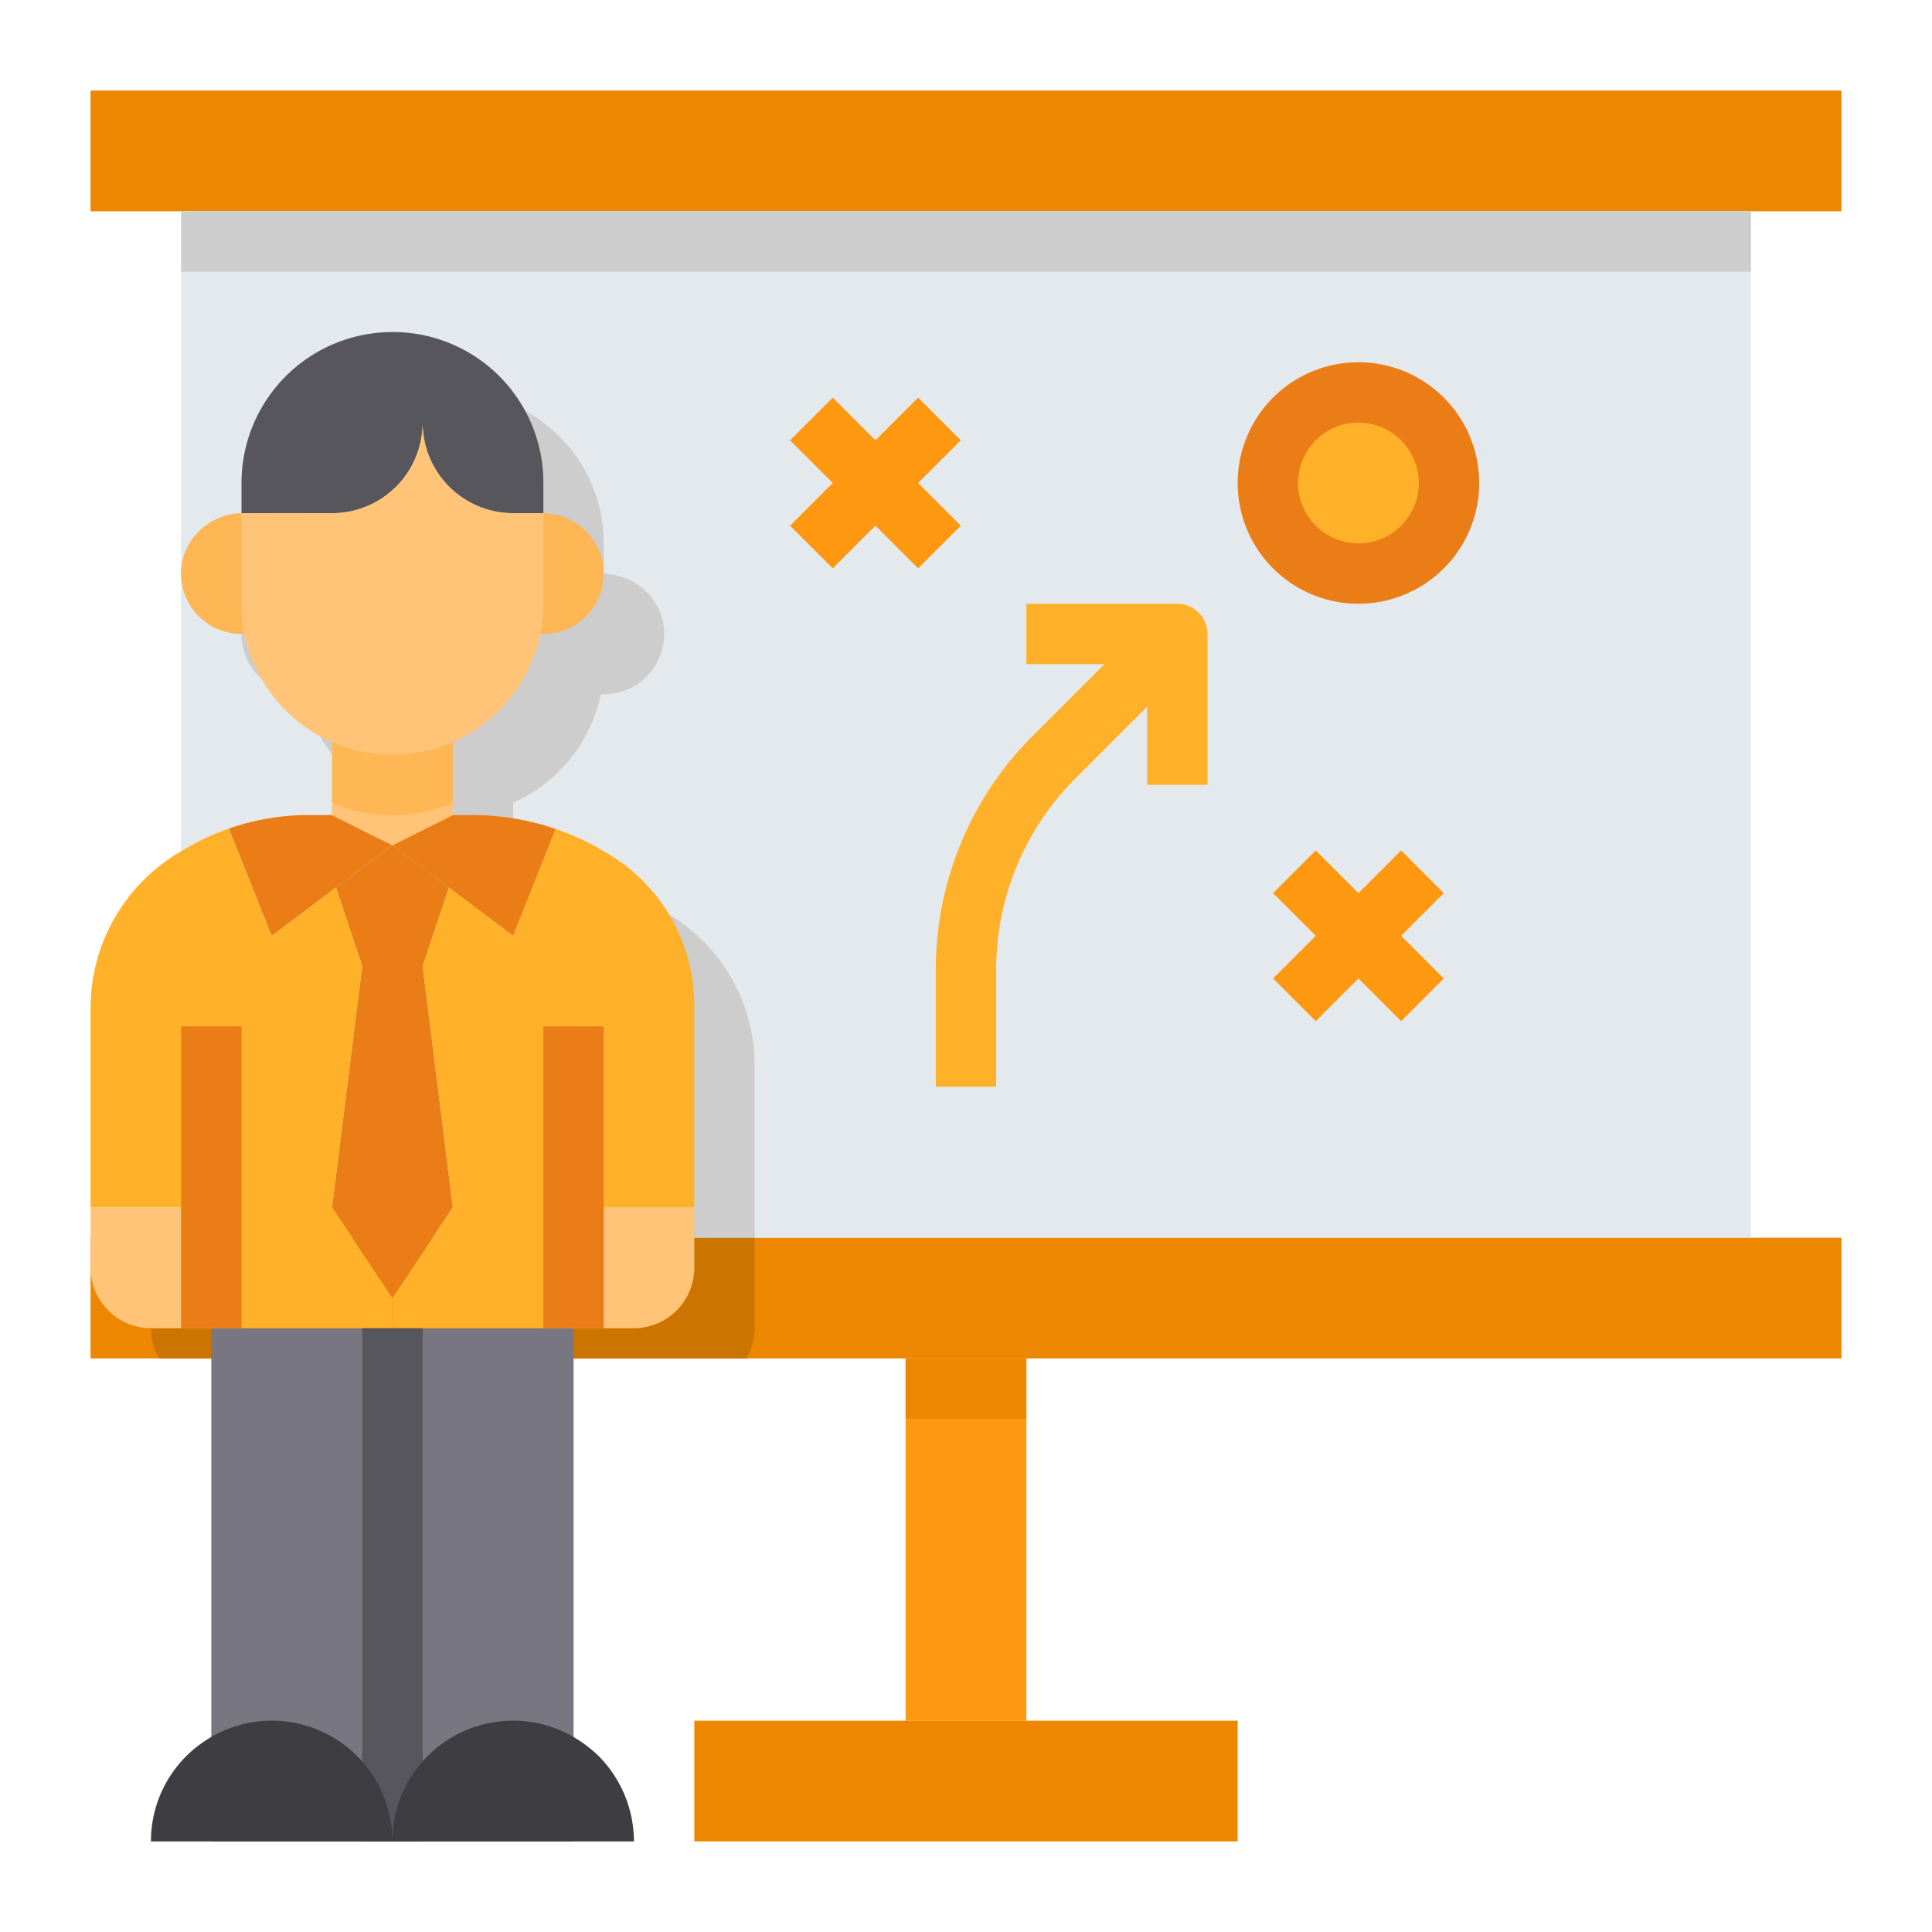 <svg xmlns="http://www.w3.org/2000/svg" height="512" viewBox="0 0 64 64" width="512" class=""><g><g id="Presentation-Management-Plan-Strategy-Marketing"><path d="m30 45h4v12h-4z" fill="#ff9811" data-original="#FF9811" class=""></path><g fill="#ee8700"><path d="m41 57v4h-18v-4h7 4z" data-original="#EE8700" class=""></path><path d="m3 41h58v4h-58z" data-original="#EE8700" class=""></path><path d="m61 3v4h-3-52-3v-4z" data-original="#EE8700" class=""></path></g><path d="m6 7h52v34h-52z" fill="#5aaae7" data-original="#5AAAE7" class="" style="fill:#E3E9ED" data-old_color="#5aaae7"></path><path d="m5 41v3a2 2 0 0 0 .27 1h19.46a2 2 0 0 0 .27-1v-3z" fill="#cc7400" data-original="#CC7400" class=""></path><path d="m7 44v2 11.54 3.46h6v-17z" fill="#787680" data-original="#787680" class=""></path><path d="m13 44v17h6v-3.46-11.54-2z" fill="#787680" data-original="#787680" class=""></path><path d="m25 35.3v5.7h-19v-8.91a5.942 5.942 0 0 1 2-1.89l.21-.12a7.35 7.35 0 0 1 1.37-.63 7.918 7.918 0 0 1 2.64-.45h.78v-2.41a5.044 5.044 0 0 1 -2.9-3.59h-.1a2 2 0 0 1 -1.89-2.66 2.053 2.053 0 0 1 1.89-1.33v-1.01a5 5 0 1 1 10 0v1.01a2.053 2.053 0 0 1 1.89 1.33 2 2 0 0 1 -1.89 2.66h-.1a5.044 5.044 0 0 1 -2.9 3.59v2.41h.66a8.532 8.532 0 0 1 2.75.46 8.024 8.024 0 0 1 1.49.68l.19.11a5.837 5.837 0 0 1 2.91 5.05z" fill="#3d9ae2" data-original="#3D9AE2" class="" style="fill:#CDCDCD" data-old_color="#3d9ae2"></path><path d="m14 32 1 8-2 3-2-3 1-8z" fill="#ff5023" data-original="#FF5023" class="" style="fill:#EB7D16" data-old_color="#ff5023"></path><path d="m14.87 29.4-.87 2.6h-2l-.87-2.6 1.87-1.4z" fill="#ff5023" data-original="#FF5023" class="" style="fill:#EB7D16" data-old_color="#ff5023"></path><path d="m15.66 27a8.532 8.532 0 0 1 2.75.46l-1.41 3.54-2.13-1.6-1.87-1.4 2-1z" fill="#1a6fb0" data-original="#1A6FB0" class="" style="fill:#EB7D16" data-old_color="#1a6fb0"></path><path d="m11 27 2 1-1.87 1.4-2.13 1.6-1.42-3.55a7.918 7.918 0 0 1 2.64-.45z" fill="#1a6fb0" data-original="#1A6FB0" class="" style="fill:#EB7D16" data-old_color="#1a6fb0"></path><path d="m7.58 27.45 1.42 3.55 2.13-1.6.87 2.6-1 8 2 3v1h-6v-4h-4v-6.6a6 6 0 0 1 3-5.2l.21-.12a7.35 7.35 0 0 1 1.37-.63z" fill="#1e81ce" data-original="#1E81CE" class="" style="fill:#FFB229" data-old_color="#1e81ce"></path><path d="m17 31 1.41-3.54a8.024 8.024 0 0 1 1.49.68l.19.11a5.837 5.837 0 0 1 2.91 5.05v6.7h-4v4h-6v-1l2-3-1-8 .87-2.6z" fill="#1e81ce" data-original="#1E81CE" class="" style="fill:#FFB229" data-old_color="#1e81ce"></path><path d="m9 17v3a4.712 4.712 0 0 0 .1 1h-1.1a2 2 0 0 1 -1.89-2.66 2.066 2.066 0 0 1 1.99-1.34z" fill="#ffb655" data-original="#FFB655" class=""></path><path d="m17 20v-3h.9a2.066 2.066 0 0 1 1.99 1.34 2 2 0 0 1 -1.89 2.66h-1.1a4.712 4.712 0 0 0 .1-1z" fill="#ffb655" data-original="#FFB655" class=""></path><path d="m13 11a4.985 4.985 0 0 1 5 5v1h-1a3 3 0 0 1 -3-3 3 3 0 0 1 -3 3h-3v-1a5 5 0 0 1 5-5z" fill="#57565c" data-original="#57565C" class=""></path><circle cx="45" cy="16" fill="#ffd422" r="3" data-original="#FFD422" class="" style="fill:#FFB229" data-old_color="#ffd422"></circle><path d="m15 24v3l-2 1-2-1v-3z" fill="#ffc477" data-original="#FFC477" class=""></path><path d="m15 24v2.59a5.083 5.083 0 0 1 -4 0v-2.59z" fill="#ffb655" data-original="#FFB655" class=""></path><path d="m18 17v3a4.712 4.712 0 0 1 -.1 1 5.044 5.044 0 0 1 -2.9 3.59 5.083 5.083 0 0 1 -4 0 5.044 5.044 0 0 1 -2.9-3.59 4.712 4.712 0 0 1 -.1-1v-3h3a3 3 0 0 0 3-3 3 3 0 0 0 3 3z" fill="#ffc477" data-original="#FFC477" class=""></path><path d="m6 7h52v2h-52z" fill="#3d9ae2" data-original="#3D9AE2" class="" style="fill:#CDCDCD" data-old_color="#3d9ae2"></path><path d="m30 45h4v2h-4z" fill="#ee8700" data-original="#EE8700" class=""></path><path d="m7 40v4h-2a2.006 2.006 0 0 1 -2-2v-2z" fill="#ffc477" data-original="#FFC477" class=""></path><path d="m23 40v2a2.006 2.006 0 0 1 -2 2h-2v-4z" fill="#ffc477" data-original="#FFC477" class=""></path><path d="m6 34h2v10h-2z" fill="#1a6fb0" data-original="#1A6FB0" class="" style="fill:#EB7D16" data-old_color="#1a6fb0"></path><path d="m18 34h2v10h-2z" fill="#1a6fb0" data-original="#1A6FB0" class="" style="fill:#EB7D16" data-old_color="#1a6fb0"></path><path d="m12 44h2v17h-2z" fill="#57565c" data-original="#57565C" class=""></path><path d="m30.414 13.172-1.414 1.414-1.414-1.414-1.414 1.414 1.414 1.414-1.414 1.414 1.414 1.414 1.414-1.414 1.414 1.414 1.414-1.414-1.414-1.414 1.414-1.414z" fill="#ff9811" data-original="#FF9811" class=""></path><path d="m47.828 29.586-1.414-1.414-1.414 1.414-1.414-1.414-1.414 1.414 1.414 1.414-1.414 1.414 1.414 1.414 1.414-1.414 1.414 1.414 1.414-1.414-1.414-1.414z" fill="#ff9811" data-original="#FF9811" class=""></path><path d="m45 20a4 4 0 1 1 4-4 4 4 0 0 1 -4 4zm0-6a2 2 0 1 0 2 2 2 2 0 0 0 -2-2z" fill="#ebbf00" data-original="#EBBF00" class="active-path" style="fill:#EB7D16" data-old_color="#ebbf00"></path><path d="m39 20h-5v2h2.586l-2.364 2.364a10.926 10.926 0 0 0 -3.222 7.779v3.857h2v-3.857a8.947 8.947 0 0 1 2.636-6.365l2.364-2.364v2.586h2v-5a1 1 0 0 0 -1-1z" fill="#1e81ce" data-original="#1E81CE" class="" style="fill:#FFB229" data-old_color="#1e81ce"></path><path d="m19.83 58.17a4.225 4.225 0 0 0 -.83-.63 3.994 3.994 0 0 0 -6 3.46h8a4.025 4.025 0 0 0 -1.17-2.83z" fill="#3e3d42" data-original="#3E3D42" class="" style="fill:#3E3D42"></path><path d="m11.83 58.17a3.994 3.994 0 0 0 -4.83-.63 3.98 3.98 0 0 0 -2 3.46h8a4.025 4.025 0 0 0 -1.17-2.83z" fill="#3e3d42" data-original="#3E3D42" class="" style="fill:#3E3D42"></path></g></g></svg>